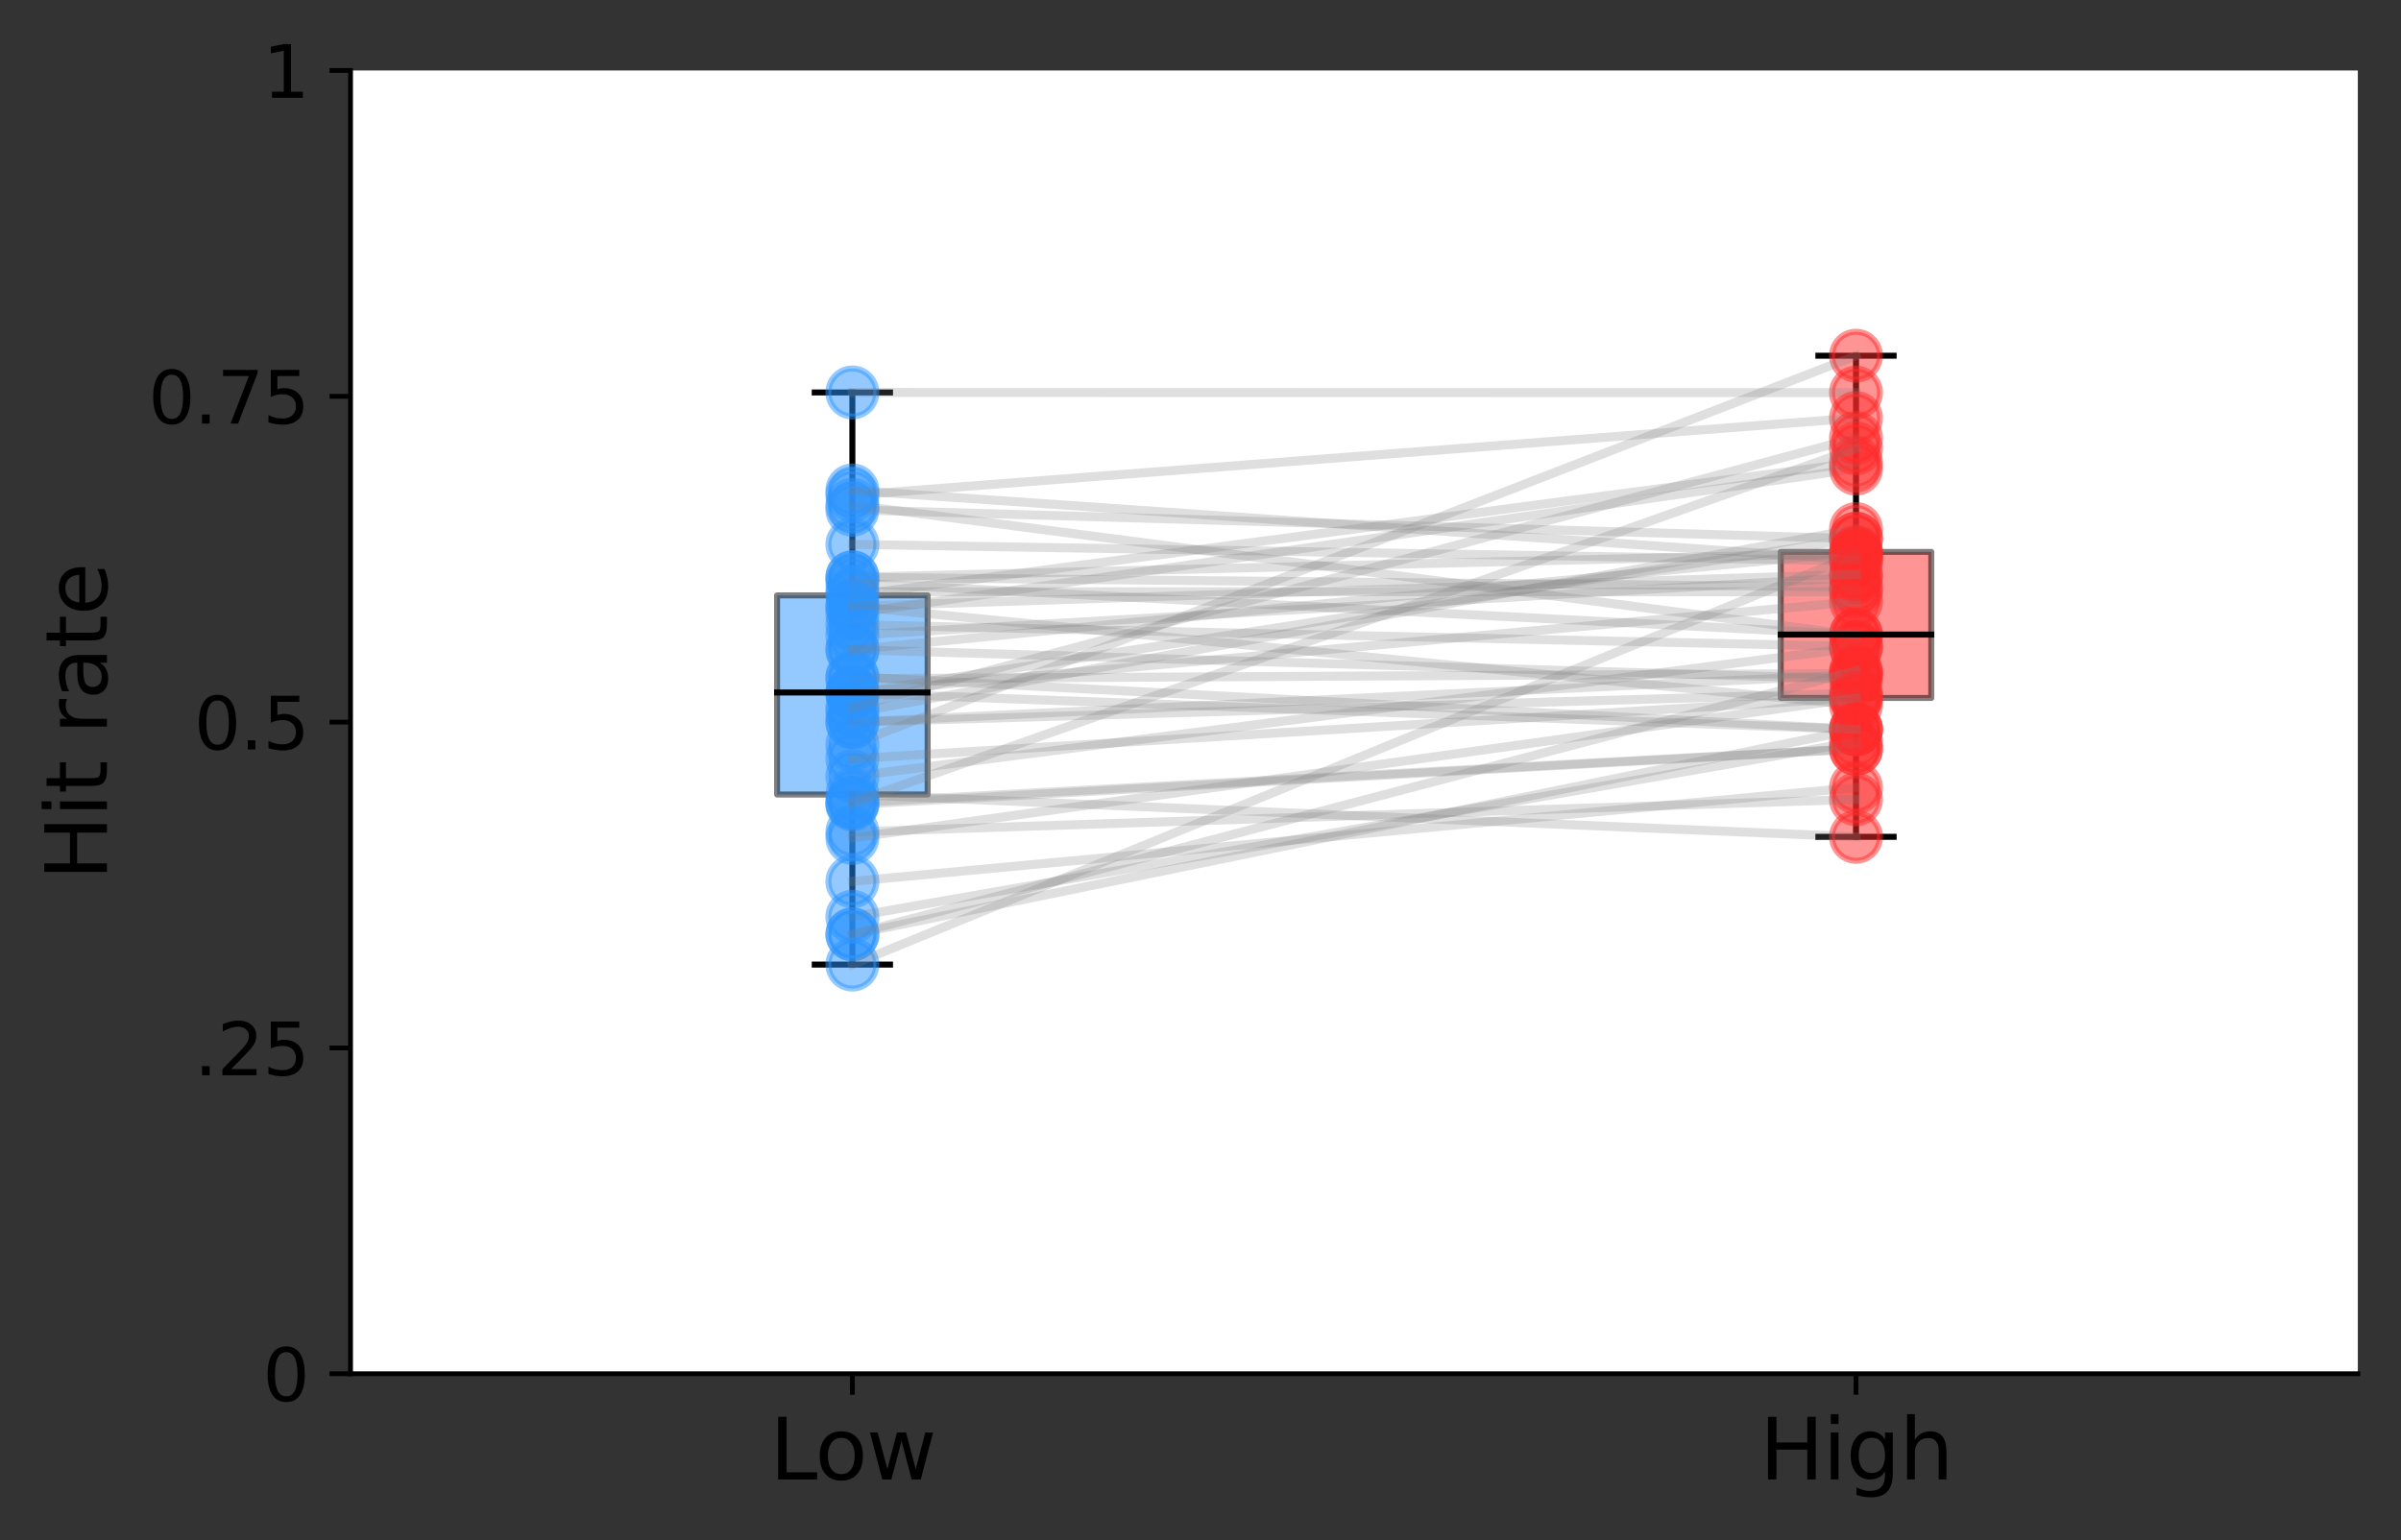 <?xml version="1.0" encoding="utf-8" standalone="no"?>
<!DOCTYPE svg PUBLIC "-//W3C//DTD SVG 1.1//EN"
  "http://www.w3.org/Graphics/SVG/1.1/DTD/svg11.dtd">
<svg xmlns:xlink="http://www.w3.org/1999/xlink" width="400.468pt" height="256.948pt" viewBox="0 0 400.468 256.948" xmlns="http://www.w3.org/2000/svg" version="1.1">
 <rect x="0" y="0" width="400.468" height="256.948" fill="#333333" stroke="none"/>
 <defs>
  <style type="text/css">*{stroke-linejoin: round; stroke-linecap: butt}</style>
 </defs>
 <g id="figure_1">
  <g id="patch_1">
   <path d="M 0 256.948 
L 400.468 256.948 
L 400.468 0 
L 0 0 
L 0 256.948 
z
" style="fill: none"/>
  </g>
  <g id="axes_1">
   <g id="patch_2">
    <path d="M 58.468 229.199 
L 393.268 229.199 
L 393.268 11.759 
L 58.468 11.759 
z
" style="fill: #ffffff"/>
   </g>
   <g id="matplotlib.axis_1">
    <g id="xtick_1">
     <g id="line2d_1">
      <defs>
       <path id="m49b311dab8" d="M 0 0 
L 0 3.5 
" style="stroke: #000000; stroke-width: 0.8"/>
      </defs>
      <g>
       <use xlink:href="#m49b311dab8" x="142.168" y="229.199" style="stroke: #000000; stroke-width: 0.8"/>
      </g>
     </g>
     <g id="text_1">
      <!-- Low -->
      <g transform="translate(128.382 246.837) scale(0.14 -0.14)">
       <defs>
        <path id="DejaVuSans-4c" d="M 628 4666 
L 1259 4666 
L 1259 531 
L 3531 531 
L 3531 0 
L 628 0 
L 628 4666 
z
" transform="scale(0.016)"/>
        <path id="DejaVuSans-6f" d="M 1959 3097 
Q 1497 3097 1228 2736 
Q 959 2375 959 1747 
Q 959 1119 1226 758 
Q 1494 397 1959 397 
Q 2419 397 2687 759 
Q 2956 1122 2956 1747 
Q 2956 2369 2687 2733 
Q 2419 3097 1959 3097 
z
M 1959 3584 
Q 2709 3584 3137 3096 
Q 3566 2609 3566 1747 
Q 3566 888 3137 398 
Q 2709 -91 1959 -91 
Q 1206 -91 779 398 
Q 353 888 353 1747 
Q 353 2609 779 3096 
Q 1206 3584 1959 3584 
z
" transform="scale(0.016)"/>
        <path id="DejaVuSans-77" d="M 269 3500 
L 844 3500 
L 1563 769 
L 2278 3500 
L 2956 3500 
L 3675 769 
L 4391 3500 
L 4966 3500 
L 4050 0 
L 3372 0 
L 2619 2869 
L 1863 0 
L 1184 0 
L 269 3500 
z
" transform="scale(0.016)"/>
       </defs>
       <use xlink:href="#DejaVuSans-4c"/>
       <use xlink:href="#DejaVuSans-6f" x="53.963"/>
       <use xlink:href="#DejaVuSans-77" x="115.145"/>
      </g>
     </g>
    </g>
    <g id="xtick_2">
     <g id="line2d_2">
      <g>
       <use xlink:href="#m49b311dab8" x="309.568" y="229.199" style="stroke: #000000; stroke-width: 0.8"/>
      </g>
     </g>
     <g id="text_2">
      <!-- High -->
      <g transform="translate(293.479 246.837) scale(0.14 -0.14)">
       <defs>
        <path id="DejaVuSans-48" d="M 628 4666 
L 1259 4666 
L 1259 2753 
L 3553 2753 
L 3553 4666 
L 4184 4666 
L 4184 0 
L 3553 0 
L 3553 2222 
L 1259 2222 
L 1259 0 
L 628 0 
L 628 4666 
z
" transform="scale(0.016)"/>
        <path id="DejaVuSans-69" d="M 603 3500 
L 1178 3500 
L 1178 0 
L 603 0 
L 603 3500 
z
M 603 4863 
L 1178 4863 
L 1178 4134 
L 603 4134 
L 603 4863 
z
" transform="scale(0.016)"/>
        <path id="DejaVuSans-67" d="M 2906 1791 
Q 2906 2416 2648 2759 
Q 2391 3103 1925 3103 
Q 1463 3103 1205 2759 
Q 947 2416 947 1791 
Q 947 1169 1205 825 
Q 1463 481 1925 481 
Q 2391 481 2648 825 
Q 2906 1169 2906 1791 
z
M 3481 434 
Q 3481 -459 3084 -895 
Q 2688 -1331 1869 -1331 
Q 1566 -1331 1297 -1286 
Q 1028 -1241 775 -1147 
L 775 -588 
Q 1028 -725 1275 -790 
Q 1522 -856 1778 -856 
Q 2344 -856 2625 -561 
Q 2906 -266 2906 331 
L 2906 616 
Q 2728 306 2450 153 
Q 2172 0 1784 0 
Q 1141 0 747 490 
Q 353 981 353 1791 
Q 353 2603 747 3093 
Q 1141 3584 1784 3584 
Q 2172 3584 2450 3431 
Q 2728 3278 2906 2969 
L 2906 3500 
L 3481 3500 
L 3481 434 
z
" transform="scale(0.016)"/>
        <path id="DejaVuSans-68" d="M 3513 2113 
L 3513 0 
L 2938 0 
L 2938 2094 
Q 2938 2591 2744 2837 
Q 2550 3084 2163 3084 
Q 1697 3084 1428 2787 
Q 1159 2491 1159 1978 
L 1159 0 
L 581 0 
L 581 4863 
L 1159 4863 
L 1159 2956 
Q 1366 3272 1645 3428 
Q 1925 3584 2291 3584 
Q 2894 3584 3203 3211 
Q 3513 2838 3513 2113 
z
" transform="scale(0.016)"/>
       </defs>
       <use xlink:href="#DejaVuSans-48"/>
       <use xlink:href="#DejaVuSans-69" x="75.195"/>
       <use xlink:href="#DejaVuSans-67" x="102.979"/>
       <use xlink:href="#DejaVuSans-68" x="166.455"/>
      </g>
     </g>
    </g>
   </g>
   <g id="matplotlib.axis_2">
    <g id="ytick_1">
     <g id="line2d_3">
      <defs>
       <path id="m8049b3a0bc" d="M 0 0 
L -3.5 0 
" style="stroke: #000000; stroke-width: 0.8"/>
      </defs>
      <g>
       <use xlink:href="#m8049b3a0bc" x="58.468" y="229.199" style="stroke: #000000; stroke-width: 0.8"/>
      </g>
     </g>
     <g id="text_3">
      <!-- 0 -->
      <g transform="translate(43.833 233.758) scale(0.12 -0.12)">
       <defs>
        <path id="DejaVuSans-30" d="M 2034 4250 
Q 1547 4250 1301 3770 
Q 1056 3291 1056 2328 
Q 1056 1369 1301 889 
Q 1547 409 2034 409 
Q 2525 409 2770 889 
Q 3016 1369 3016 2328 
Q 3016 3291 2770 3770 
Q 2525 4250 2034 4250 
z
M 2034 4750 
Q 2819 4750 3233 4129 
Q 3647 3509 3647 2328 
Q 3647 1150 3233 529 
Q 2819 -91 2034 -91 
Q 1250 -91 836 529 
Q 422 1150 422 2328 
Q 422 3509 836 4129 
Q 1250 4750 2034 4750 
z
" transform="scale(0.016)"/>
       </defs>
       <use xlink:href="#DejaVuSans-30"/>
      </g>
     </g>
    </g>
    <g id="ytick_2">
     <g id="line2d_4">
      <g>
       <use xlink:href="#m8049b3a0bc" x="58.468" y="174.839" style="stroke: #000000; stroke-width: 0.8"/>
      </g>
     </g>
     <g id="text_4">
      <!-- .25 -->
      <g transform="translate(32.384 179.398) scale(0.12 -0.12)">
       <defs>
        <path id="DejaVuSans-2e" d="M 684 794 
L 1344 794 
L 1344 0 
L 684 0 
L 684 794 
z
" transform="scale(0.016)"/>
        <path id="DejaVuSans-32" d="M 1228 531 
L 3431 531 
L 3431 0 
L 469 0 
L 469 531 
Q 828 903 1448 1529 
Q 2069 2156 2228 2338 
Q 2531 2678 2651 2914 
Q 2772 3150 2772 3378 
Q 2772 3750 2511 3984 
Q 2250 4219 1831 4219 
Q 1534 4219 1204 4116 
Q 875 4013 500 3803 
L 500 4441 
Q 881 4594 1212 4672 
Q 1544 4750 1819 4750 
Q 2544 4750 2975 4387 
Q 3406 4025 3406 3419 
Q 3406 3131 3298 2873 
Q 3191 2616 2906 2266 
Q 2828 2175 2409 1742 
Q 1991 1309 1228 531 
z
" transform="scale(0.016)"/>
        <path id="DejaVuSans-35" d="M 691 4666 
L 3169 4666 
L 3169 4134 
L 1269 4134 
L 1269 2991 
Q 1406 3038 1543 3061 
Q 1681 3084 1819 3084 
Q 2600 3084 3056 2656 
Q 3513 2228 3513 1497 
Q 3513 744 3044 326 
Q 2575 -91 1722 -91 
Q 1428 -91 1123 -41 
Q 819 9 494 109 
L 494 744 
Q 775 591 1075 516 
Q 1375 441 1709 441 
Q 2250 441 2565 725 
Q 2881 1009 2881 1497 
Q 2881 1984 2565 2268 
Q 2250 2553 1709 2553 
Q 1456 2553 1204 2497 
Q 953 2441 691 2322 
L 691 4666 
z
" transform="scale(0.016)"/>
       </defs>
       <use xlink:href="#DejaVuSans-2e"/>
       <use xlink:href="#DejaVuSans-32" x="31.787"/>
       <use xlink:href="#DejaVuSans-35" x="95.41"/>
      </g>
     </g>
    </g>
    <g id="ytick_3">
     <g id="line2d_5">
      <g>
       <use xlink:href="#m8049b3a0bc" x="58.468" y="120.479" style="stroke: #000000; stroke-width: 0.8"/>
      </g>
     </g>
     <g id="text_5">
      <!-- 0.5 -->
      <g transform="translate(32.384 125.038) scale(0.12 -0.12)">
       <use xlink:href="#DejaVuSans-30"/>
       <use xlink:href="#DejaVuSans-2e" x="63.623"/>
       <use xlink:href="#DejaVuSans-35" x="95.41"/>
      </g>
     </g>
    </g>
    <g id="ytick_4">
     <g id="line2d_6">
      <g>
       <use xlink:href="#m8049b3a0bc" x="58.468" y="66.119" style="stroke: #000000; stroke-width: 0.8"/>
      </g>
     </g>
     <g id="text_6">
      <!-- 0.75 -->
      <g transform="translate(24.749 70.678) scale(0.12 -0.12)">
       <defs>
        <path id="DejaVuSans-37" d="M 525 4666 
L 3525 4666 
L 3525 4397 
L 1831 0 
L 1172 0 
L 2766 4134 
L 525 4134 
L 525 4666 
z
" transform="scale(0.016)"/>
       </defs>
       <use xlink:href="#DejaVuSans-30"/>
       <use xlink:href="#DejaVuSans-2e" x="63.623"/>
       <use xlink:href="#DejaVuSans-37" x="95.41"/>
       <use xlink:href="#DejaVuSans-35" x="159.033"/>
      </g>
     </g>
    </g>
    <g id="ytick_5">
     <g id="line2d_7">
      <g>
       <use xlink:href="#m8049b3a0bc" x="58.468" y="11.759" style="stroke: #000000; stroke-width: 0.8"/>
      </g>
     </g>
     <g id="text_7">
      <!-- 1 -->
      <g transform="translate(43.833 16.318) scale(0.12 -0.12)">
       <defs>
        <path id="DejaVuSans-31" d="M 794 531 
L 1825 531 
L 1825 4091 
L 703 3866 
L 703 4441 
L 1819 4666 
L 2450 4666 
L 2450 531 
L 3481 531 
L 3481 0 
L 794 0 
L 794 531 
z
" transform="scale(0.016)"/>
       </defs>
       <use xlink:href="#DejaVuSans-31"/>
      </g>
     </g>
    </g>
    <g id="text_8">
     <!-- Hit rate -->
     <g transform="translate(17.838 146.876) rotate(-90) scale(0.14 -0.14)">
      <defs>
       <path id="DejaVuSans-74" d="M 1172 4494 
L 1172 3500 
L 2356 3500 
L 2356 3053 
L 1172 3053 
L 1172 1153 
Q 1172 725 1289 603 
Q 1406 481 1766 481 
L 2356 481 
L 2356 0 
L 1766 0 
Q 1100 0 847 248 
Q 594 497 594 1153 
L 594 3053 
L 172 3053 
L 172 3500 
L 594 3500 
L 594 4494 
L 1172 4494 
z
" transform="scale(0.016)"/>
       <path id="DejaVuSans-20" transform="scale(0.016)"/>
       <path id="DejaVuSans-72" d="M 2631 2963 
Q 2534 3019 2420 3045 
Q 2306 3072 2169 3072 
Q 1681 3072 1420 2755 
Q 1159 2438 1159 1844 
L 1159 0 
L 581 0 
L 581 3500 
L 1159 3500 
L 1159 2956 
Q 1341 3275 1631 3429 
Q 1922 3584 2338 3584 
Q 2397 3584 2469 3576 
Q 2541 3569 2628 3553 
L 2631 2963 
z
" transform="scale(0.016)"/>
       <path id="DejaVuSans-61" d="M 2194 1759 
Q 1497 1759 1228 1600 
Q 959 1441 959 1056 
Q 959 750 1161 570 
Q 1363 391 1709 391 
Q 2188 391 2477 730 
Q 2766 1069 2766 1631 
L 2766 1759 
L 2194 1759 
z
M 3341 1997 
L 3341 0 
L 2766 0 
L 2766 531 
Q 2569 213 2275 61 
Q 1981 -91 1556 -91 
Q 1019 -91 701 211 
Q 384 513 384 1019 
Q 384 1609 779 1909 
Q 1175 2209 1959 2209 
L 2766 2209 
L 2766 2266 
Q 2766 2663 2505 2880 
Q 2244 3097 1772 3097 
Q 1472 3097 1187 3025 
Q 903 2953 641 2809 
L 641 3341 
Q 956 3463 1253 3523 
Q 1550 3584 1831 3584 
Q 2591 3584 2966 3190 
Q 3341 2797 3341 1997 
z
" transform="scale(0.016)"/>
       <path id="DejaVuSans-65" d="M 3597 1894 
L 3597 1613 
L 953 1613 
Q 991 1019 1311 708 
Q 1631 397 2203 397 
Q 2534 397 2845 478 
Q 3156 559 3463 722 
L 3463 178 
Q 3153 47 2828 -22 
Q 2503 -91 2169 -91 
Q 1331 -91 842 396 
Q 353 884 353 1716 
Q 353 2575 817 3079 
Q 1281 3584 2069 3584 
Q 2775 3584 3186 3129 
Q 3597 2675 3597 1894 
z
M 3022 2063 
Q 3016 2534 2758 2815 
Q 2500 3097 2075 3097 
Q 1594 3097 1305 2825 
Q 1016 2553 972 2059 
L 3022 2063 
z
" transform="scale(0.016)"/>
      </defs>
      <use xlink:href="#DejaVuSans-48"/>
      <use xlink:href="#DejaVuSans-69" x="75.195"/>
      <use xlink:href="#DejaVuSans-74" x="102.979"/>
      <use xlink:href="#DejaVuSans-20" x="142.188"/>
      <use xlink:href="#DejaVuSans-72" x="173.975"/>
      <use xlink:href="#DejaVuSans-61" x="215.088"/>
      <use xlink:href="#DejaVuSans-74" x="276.367"/>
      <use xlink:href="#DejaVuSans-65" x="315.576"/>
     </g>
    </g>
   </g>
   <g id="patch_3">
    <path d="M 129.613 132.559 
L 154.723 132.559 
L 154.723 99.339 
L 129.613 99.339 
L 129.613 132.559 
z
" clip-path="url(#p070c54bc14)" style="fill: #2a95ff; opacity: 0.5; stroke: #000000; stroke-linejoin: miter"/>
   </g>
   <g id="line2d_8">
    <path d="M 142.168 132.559 
L 142.168 160.933 
" clip-path="url(#p070c54bc14)" style="fill: none; stroke: #000000; stroke-linecap: square"/>
   </g>
   <g id="line2d_9">
    <path d="M 142.168 99.339 
L 142.168 65.48 
" clip-path="url(#p070c54bc14)" style="fill: none; stroke: #000000; stroke-linecap: square"/>
   </g>
   <g id="line2d_10">
    <path d="M 135.891 160.933 
L 148.446 160.933 
" clip-path="url(#p070c54bc14)" style="fill: none; stroke: #000000; stroke-linecap: square"/>
   </g>
   <g id="line2d_11">
    <path d="M 135.891 65.48 
L 148.446 65.48 
" clip-path="url(#p070c54bc14)" style="fill: none; stroke: #000000; stroke-linecap: square"/>
   </g>
   <g id="line2d_12"/>
   <g id="patch_4">
    <path d="M 297.013 116.452 
L 322.123 116.452 
L 322.123 92.082 
L 297.013 92.082 
L 297.013 116.452 
z
" clip-path="url(#p070c54bc14)" style="fill: #ff2a2a; opacity: 0.5; stroke: #000000; stroke-linejoin: miter"/>
   </g>
   <g id="line2d_13">
    <path d="M 309.568 116.452 
L 309.568 139.617 
" clip-path="url(#p070c54bc14)" style="fill: none; stroke: #000000; stroke-linecap: square"/>
   </g>
   <g id="line2d_14">
    <path d="M 309.568 92.082 
L 309.568 59.35 
" clip-path="url(#p070c54bc14)" style="fill: none; stroke: #000000; stroke-linecap: square"/>
   </g>
   <g id="line2d_15">
    <path d="M 303.291 139.617 
L 315.846 139.617 
" clip-path="url(#p070c54bc14)" style="fill: none; stroke: #000000; stroke-linecap: square"/>
   </g>
   <g id="line2d_16">
    <path d="M 303.291 59.35 
L 315.846 59.35 
" clip-path="url(#p070c54bc14)" style="fill: none; stroke: #000000; stroke-linecap: square"/>
   </g>
   <g id="line2d_17"/>
   <g id="line2d_18">
    <path d="M 142.168 147.055 
" clip-path="url(#p070c54bc14)" style="fill: none; stroke: #2a95ff; stroke-opacity: 0.5; stroke-width: 1.5; stroke-linecap: square"/>
    <defs>
     <path id="mc0ccbf00c9" d="M 0 4 
C 1.061 4 2.078 3.579 2.828 2.828 
C 3.579 2.078 4 1.061 4 0 
C 4 -1.061 3.579 -2.078 2.828 -2.828 
C 2.078 -3.579 1.061 -4 0 -4 
C -1.061 -4 -2.078 -3.579 -2.828 -2.828 
C -3.579 -2.078 -4 -1.061 -4 0 
C -4 1.061 -3.579 2.078 -2.828 2.828 
C -2.078 3.579 -1.061 4 0 4 
z
" style="stroke: #2a95ff; stroke-opacity: 0.5"/>
    </defs>
    <g clip-path="url(#p070c54bc14)">
     <use xlink:href="#mc0ccbf00c9" x="142.168" y="147.055" style="fill: #2a95ff; fill-opacity: 0.5; stroke: #2a95ff; stroke-opacity: 0.5"/>
    </g>
   </g>
   <g id="line2d_19">
    <path d="M 309.568 131.391 
" clip-path="url(#p070c54bc14)" style="fill: none; stroke: #ff2a2a; stroke-opacity: 0.5; stroke-width: 1.5; stroke-linecap: square"/>
    <defs>
     <path id="mb5a62569c8" d="M 0 4 
C 1.061 4 2.078 3.579 2.828 2.828 
C 3.579 2.078 4 1.061 4 0 
C 4 -1.061 3.579 -2.078 2.828 -2.828 
C 2.078 -3.579 1.061 -4 0 -4 
C -1.061 -4 -2.078 -3.579 -2.828 -2.828 
C -3.579 -2.078 -4 -1.061 -4 0 
C -4 1.061 -3.579 2.078 -2.828 2.828 
C -2.078 3.579 -1.061 4 0 4 
z
" style="stroke: #ff2a2a; stroke-opacity: 0.5"/>
    </defs>
    <g clip-path="url(#p070c54bc14)">
     <use xlink:href="#mb5a62569c8" x="309.568" y="131.391" style="fill: #ff2a2a; fill-opacity: 0.5; stroke: #ff2a2a; stroke-opacity: 0.5"/>
    </g>
   </g>
   <g id="line2d_20">
    <path d="M 142.168 147.055 
L 309.568 131.391 
" clip-path="url(#p070c54bc14)" style="fill: none; stroke: #808080; stroke-opacity: 0.25; stroke-width: 1.5; stroke-linecap: square"/>
   </g>
   <g id="line2d_21">
    <path d="M 142.168 124.228 
" clip-path="url(#p070c54bc14)" style="fill: none; stroke: #2a95ff; stroke-opacity: 0.5; stroke-width: 1.5; stroke-linecap: square"/>
    <g clip-path="url(#p070c54bc14)">
     <use xlink:href="#mc0ccbf00c9" x="142.168" y="124.228" style="fill: #2a95ff; fill-opacity: 0.5; stroke: #2a95ff; stroke-opacity: 0.5"/>
    </g>
   </g>
   <g id="line2d_22">
    <path d="M 309.568 59.35 
" clip-path="url(#p070c54bc14)" style="fill: none; stroke: #ff2a2a; stroke-opacity: 0.5; stroke-width: 1.5; stroke-linecap: square"/>
    <g clip-path="url(#p070c54bc14)">
     <use xlink:href="#mb5a62569c8" x="309.568" y="59.35" style="fill: #ff2a2a; fill-opacity: 0.5; stroke: #ff2a2a; stroke-opacity: 0.5"/>
    </g>
   </g>
   <g id="line2d_23">
    <path d="M 142.168 124.228 
L 309.568 59.35 
" clip-path="url(#p070c54bc14)" style="fill: none; stroke: #808080; stroke-opacity: 0.25; stroke-width: 1.5; stroke-linecap: square"/>
   </g>
   <g id="line2d_24">
    <path d="M 142.168 155.905 
" clip-path="url(#p070c54bc14)" style="fill: none; stroke: #2a95ff; stroke-opacity: 0.5; stroke-width: 1.5; stroke-linecap: square"/>
    <g clip-path="url(#p070c54bc14)">
     <use xlink:href="#mc0ccbf00c9" x="142.168" y="155.905" style="fill: #2a95ff; fill-opacity: 0.5; stroke: #2a95ff; stroke-opacity: 0.5"/>
    </g>
   </g>
   <g id="line2d_25">
    <path d="M 309.568 121.692 
" clip-path="url(#p070c54bc14)" style="fill: none; stroke: #ff2a2a; stroke-opacity: 0.5; stroke-width: 1.5; stroke-linecap: square"/>
    <g clip-path="url(#p070c54bc14)">
     <use xlink:href="#mb5a62569c8" x="309.568" y="121.692" style="fill: #ff2a2a; fill-opacity: 0.5; stroke: #ff2a2a; stroke-opacity: 0.5"/>
    </g>
   </g>
   <g id="line2d_26">
    <path d="M 142.168 155.905 
L 309.568 121.692 
" clip-path="url(#p070c54bc14)" style="fill: none; stroke: #808080; stroke-opacity: 0.25; stroke-width: 1.5; stroke-linecap: square"/>
   </g>
   <g id="line2d_27">
    <path d="M 142.168 129.539 
" clip-path="url(#p070c54bc14)" style="fill: none; stroke: #2a95ff; stroke-opacity: 0.5; stroke-width: 1.5; stroke-linecap: square"/>
    <g clip-path="url(#p070c54bc14)">
     <use xlink:href="#mc0ccbf00c9" x="142.168" y="129.539" style="fill: #2a95ff; fill-opacity: 0.5; stroke: #2a95ff; stroke-opacity: 0.5"/>
    </g>
   </g>
   <g id="line2d_28">
    <path d="M 309.568 108.054 
" clip-path="url(#p070c54bc14)" style="fill: none; stroke: #ff2a2a; stroke-opacity: 0.5; stroke-width: 1.5; stroke-linecap: square"/>
    <g clip-path="url(#p070c54bc14)">
     <use xlink:href="#mb5a62569c8" x="309.568" y="108.054" style="fill: #ff2a2a; fill-opacity: 0.5; stroke: #ff2a2a; stroke-opacity: 0.5"/>
    </g>
   </g>
   <g id="line2d_29">
    <path d="M 142.168 129.539 
L 309.568 108.054 
" clip-path="url(#p070c54bc14)" style="fill: none; stroke: #808080; stroke-opacity: 0.25; stroke-width: 1.5; stroke-linecap: square"/>
   </g>
   <g id="line2d_30">
    <path d="M 142.168 101.151 
" clip-path="url(#p070c54bc14)" style="fill: none; stroke: #2a95ff; stroke-opacity: 0.5; stroke-width: 1.5; stroke-linecap: square"/>
    <g clip-path="url(#p070c54bc14)">
     <use xlink:href="#mc0ccbf00c9" x="142.168" y="101.151" style="fill: #2a95ff; fill-opacity: 0.5; stroke: #2a95ff; stroke-opacity: 0.5"/>
    </g>
   </g>
   <g id="line2d_31">
    <path d="M 309.568 117.629 
" clip-path="url(#p070c54bc14)" style="fill: none; stroke: #ff2a2a; stroke-opacity: 0.5; stroke-width: 1.5; stroke-linecap: square"/>
    <g clip-path="url(#p070c54bc14)">
     <use xlink:href="#mb5a62569c8" x="309.568" y="117.629" style="fill: #ff2a2a; fill-opacity: 0.5; stroke: #ff2a2a; stroke-opacity: 0.5"/>
    </g>
   </g>
   <g id="line2d_32">
    <path d="M 142.168 101.151 
L 309.568 117.629 
" clip-path="url(#p070c54bc14)" style="fill: none; stroke: #808080; stroke-opacity: 0.25; stroke-width: 1.5; stroke-linecap: square"/>
   </g>
   <g id="line2d_33">
    <path d="M 142.168 90.828 
" clip-path="url(#p070c54bc14)" style="fill: none; stroke: #2a95ff; stroke-opacity: 0.5; stroke-width: 1.5; stroke-linecap: square"/>
    <g clip-path="url(#p070c54bc14)">
     <use xlink:href="#mc0ccbf00c9" x="142.168" y="90.828" style="fill: #2a95ff; fill-opacity: 0.5; stroke: #2a95ff; stroke-opacity: 0.5"/>
    </g>
   </g>
   <g id="line2d_34">
    <path d="M 309.568 93.558 
" clip-path="url(#p070c54bc14)" style="fill: none; stroke: #ff2a2a; stroke-opacity: 0.5; stroke-width: 1.5; stroke-linecap: square"/>
    <g clip-path="url(#p070c54bc14)">
     <use xlink:href="#mb5a62569c8" x="309.568" y="93.558" style="fill: #ff2a2a; fill-opacity: 0.5; stroke: #ff2a2a; stroke-opacity: 0.5"/>
    </g>
   </g>
   <g id="line2d_35">
    <path d="M 142.168 90.828 
L 309.568 93.558 
" clip-path="url(#p070c54bc14)" style="fill: none; stroke: #808080; stroke-opacity: 0.25; stroke-width: 1.5; stroke-linecap: square"/>
   </g>
   <g id="line2d_36">
    <path d="M 142.168 133.916 
" clip-path="url(#p070c54bc14)" style="fill: none; stroke: #2a95ff; stroke-opacity: 0.5; stroke-width: 1.5; stroke-linecap: square"/>
    <g clip-path="url(#p070c54bc14)">
     <use xlink:href="#mc0ccbf00c9" x="142.168" y="133.916" style="fill: #2a95ff; fill-opacity: 0.5; stroke: #2a95ff; stroke-opacity: 0.5"/>
    </g>
   </g>
   <g id="line2d_37">
    <path d="M 309.568 124.925 
" clip-path="url(#p070c54bc14)" style="fill: none; stroke: #ff2a2a; stroke-opacity: 0.5; stroke-width: 1.5; stroke-linecap: square"/>
    <g clip-path="url(#p070c54bc14)">
     <use xlink:href="#mb5a62569c8" x="309.568" y="124.925" style="fill: #ff2a2a; fill-opacity: 0.5; stroke: #ff2a2a; stroke-opacity: 0.5"/>
    </g>
   </g>
   <g id="line2d_38">
    <path d="M 142.168 133.916 
L 309.568 124.925 
" clip-path="url(#p070c54bc14)" style="fill: none; stroke: #808080; stroke-opacity: 0.25; stroke-width: 1.5; stroke-linecap: square"/>
   </g>
   <g id="line2d_39">
    <path d="M 142.168 65.48 
" clip-path="url(#p070c54bc14)" style="fill: none; stroke: #2a95ff; stroke-opacity: 0.5; stroke-width: 1.5; stroke-linecap: square"/>
    <g clip-path="url(#p070c54bc14)">
     <use xlink:href="#mc0ccbf00c9" x="142.168" y="65.48" style="fill: #2a95ff; fill-opacity: 0.5; stroke: #2a95ff; stroke-opacity: 0.5"/>
    </g>
   </g>
   <g id="line2d_40">
    <path d="M 309.568 65.508 
" clip-path="url(#p070c54bc14)" style="fill: none; stroke: #ff2a2a; stroke-opacity: 0.5; stroke-width: 1.5; stroke-linecap: square"/>
    <g clip-path="url(#p070c54bc14)">
     <use xlink:href="#mb5a62569c8" x="309.568" y="65.508" style="fill: #ff2a2a; fill-opacity: 0.5; stroke: #ff2a2a; stroke-opacity: 0.5"/>
    </g>
   </g>
   <g id="line2d_41">
    <path d="M 142.168 65.48 
L 309.568 65.508 
" clip-path="url(#p070c54bc14)" style="fill: none; stroke: #808080; stroke-opacity: 0.25; stroke-width: 1.5; stroke-linecap: square"/>
   </g>
   <g id="line2d_42">
    <path d="M 142.168 105.983 
" clip-path="url(#p070c54bc14)" style="fill: none; stroke: #2a95ff; stroke-opacity: 0.5; stroke-width: 1.5; stroke-linecap: square"/>
    <g clip-path="url(#p070c54bc14)">
     <use xlink:href="#mc0ccbf00c9" x="142.168" y="105.983" style="fill: #2a95ff; fill-opacity: 0.5; stroke: #2a95ff; stroke-opacity: 0.5"/>
    </g>
   </g>
   <g id="line2d_43">
    <path d="M 309.568 96.319 
" clip-path="url(#p070c54bc14)" style="fill: none; stroke: #ff2a2a; stroke-opacity: 0.5; stroke-width: 1.5; stroke-linecap: square"/>
    <g clip-path="url(#p070c54bc14)">
     <use xlink:href="#mb5a62569c8" x="309.568" y="96.319" style="fill: #ff2a2a; fill-opacity: 0.5; stroke: #ff2a2a; stroke-opacity: 0.5"/>
    </g>
   </g>
   <g id="line2d_44">
    <path d="M 142.168 105.983 
L 309.568 96.319 
" clip-path="url(#p070c54bc14)" style="fill: none; stroke: #808080; stroke-opacity: 0.25; stroke-width: 1.5; stroke-linecap: square"/>
   </g>
   <g id="line2d_45">
    <path d="M 142.168 112.894 
" clip-path="url(#p070c54bc14)" style="fill: none; stroke: #2a95ff; stroke-opacity: 0.5; stroke-width: 1.5; stroke-linecap: square"/>
    <g clip-path="url(#p070c54bc14)">
     <use xlink:href="#mc0ccbf00c9" x="142.168" y="112.894" style="fill: #2a95ff; fill-opacity: 0.5; stroke: #2a95ff; stroke-opacity: 0.5"/>
    </g>
   </g>
   <g id="line2d_46">
    <path d="M 309.568 121.692 
" clip-path="url(#p070c54bc14)" style="fill: none; stroke: #ff2a2a; stroke-opacity: 0.5; stroke-width: 1.5; stroke-linecap: square"/>
    <g clip-path="url(#p070c54bc14)">
     <use xlink:href="#mb5a62569c8" x="309.568" y="121.692" style="fill: #ff2a2a; fill-opacity: 0.5; stroke: #ff2a2a; stroke-opacity: 0.5"/>
    </g>
   </g>
   <g id="line2d_47">
    <path d="M 142.168 112.894 
L 309.568 121.692 
" clip-path="url(#p070c54bc14)" style="fill: none; stroke: #808080; stroke-opacity: 0.25; stroke-width: 1.5; stroke-linecap: square"/>
   </g>
   <g id="line2d_48">
    <path d="M 142.168 115.647 
" clip-path="url(#p070c54bc14)" style="fill: none; stroke: #2a95ff; stroke-opacity: 0.5; stroke-width: 1.5; stroke-linecap: square"/>
    <g clip-path="url(#p070c54bc14)">
     <use xlink:href="#mc0ccbf00c9" x="142.168" y="115.647" style="fill: #2a95ff; fill-opacity: 0.5; stroke: #2a95ff; stroke-opacity: 0.5"/>
    </g>
   </g>
   <g id="line2d_49">
    <path d="M 309.568 89.876 
" clip-path="url(#p070c54bc14)" style="fill: none; stroke: #ff2a2a; stroke-opacity: 0.5; stroke-width: 1.5; stroke-linecap: square"/>
    <g clip-path="url(#p070c54bc14)">
     <use xlink:href="#mb5a62569c8" x="309.568" y="89.876" style="fill: #ff2a2a; fill-opacity: 0.5; stroke: #ff2a2a; stroke-opacity: 0.5"/>
    </g>
   </g>
   <g id="line2d_50">
    <path d="M 142.168 115.647 
L 309.568 89.876 
" clip-path="url(#p070c54bc14)" style="fill: none; stroke: #808080; stroke-opacity: 0.25; stroke-width: 1.5; stroke-linecap: square"/>
   </g>
   <g id="line2d_51">
    <path d="M 142.168 82.61 
" clip-path="url(#p070c54bc14)" style="fill: none; stroke: #2a95ff; stroke-opacity: 0.5; stroke-width: 1.5; stroke-linecap: square"/>
    <g clip-path="url(#p070c54bc14)">
     <use xlink:href="#mc0ccbf00c9" x="142.168" y="82.61" style="fill: #2a95ff; fill-opacity: 0.5; stroke: #2a95ff; stroke-opacity: 0.5"/>
    </g>
   </g>
   <g id="line2d_52">
    <path d="M 309.568 69.743 
" clip-path="url(#p070c54bc14)" style="fill: none; stroke: #ff2a2a; stroke-opacity: 0.5; stroke-width: 1.5; stroke-linecap: square"/>
    <g clip-path="url(#p070c54bc14)">
     <use xlink:href="#mb5a62569c8" x="309.568" y="69.743" style="fill: #ff2a2a; fill-opacity: 0.5; stroke: #ff2a2a; stroke-opacity: 0.5"/>
    </g>
   </g>
   <g id="line2d_53">
    <path d="M 142.168 82.61 
L 309.568 69.743 
" clip-path="url(#p070c54bc14)" style="fill: none; stroke: #808080; stroke-opacity: 0.25; stroke-width: 1.5; stroke-linecap: square"/>
   </g>
   <g id="line2d_54">
    <path d="M 142.168 126.587 
" clip-path="url(#p070c54bc14)" style="fill: none; stroke: #2a95ff; stroke-opacity: 0.5; stroke-width: 1.5; stroke-linecap: square"/>
    <g clip-path="url(#p070c54bc14)">
     <use xlink:href="#mc0ccbf00c9" x="142.168" y="126.587" style="fill: #2a95ff; fill-opacity: 0.5; stroke: #2a95ff; stroke-opacity: 0.5"/>
    </g>
   </g>
   <g id="line2d_55">
    <path d="M 309.568 116.422 
" clip-path="url(#p070c54bc14)" style="fill: none; stroke: #ff2a2a; stroke-opacity: 0.5; stroke-width: 1.5; stroke-linecap: square"/>
    <g clip-path="url(#p070c54bc14)">
     <use xlink:href="#mb5a62569c8" x="309.568" y="116.422" style="fill: #ff2a2a; fill-opacity: 0.5; stroke: #ff2a2a; stroke-opacity: 0.5"/>
    </g>
   </g>
   <g id="line2d_56">
    <path d="M 142.168 126.587 
L 309.568 116.422 
" clip-path="url(#p070c54bc14)" style="fill: none; stroke: #808080; stroke-opacity: 0.25; stroke-width: 1.5; stroke-linecap: square"/>
   </g>
   <g id="line2d_57">
    <path d="M 142.168 134.225 
" clip-path="url(#p070c54bc14)" style="fill: none; stroke: #2a95ff; stroke-opacity: 0.5; stroke-width: 1.5; stroke-linecap: square"/>
    <g clip-path="url(#p070c54bc14)">
     <use xlink:href="#mc0ccbf00c9" x="142.168" y="134.225" style="fill: #2a95ff; fill-opacity: 0.5; stroke: #2a95ff; stroke-opacity: 0.5"/>
    </g>
   </g>
   <g id="line2d_58">
    <path d="M 309.568 124.958 
" clip-path="url(#p070c54bc14)" style="fill: none; stroke: #ff2a2a; stroke-opacity: 0.5; stroke-width: 1.5; stroke-linecap: square"/>
    <g clip-path="url(#p070c54bc14)">
     <use xlink:href="#mb5a62569c8" x="309.568" y="124.958" style="fill: #ff2a2a; fill-opacity: 0.5; stroke: #ff2a2a; stroke-opacity: 0.5"/>
    </g>
   </g>
   <g id="line2d_59">
    <path d="M 142.168 134.225 
L 309.568 124.958 
" clip-path="url(#p070c54bc14)" style="fill: none; stroke: #808080; stroke-opacity: 0.25; stroke-width: 1.5; stroke-linecap: square"/>
   </g>
   <g id="line2d_60">
    <path d="M 142.168 113.231 
" clip-path="url(#p070c54bc14)" style="fill: none; stroke: #2a95ff; stroke-opacity: 0.5; stroke-width: 1.5; stroke-linecap: square"/>
    <g clip-path="url(#p070c54bc14)">
     <use xlink:href="#mc0ccbf00c9" x="142.168" y="113.231" style="fill: #2a95ff; fill-opacity: 0.5; stroke: #2a95ff; stroke-opacity: 0.5"/>
    </g>
   </g>
   <g id="line2d_61">
    <path d="M 309.568 112.366 
" clip-path="url(#p070c54bc14)" style="fill: none; stroke: #ff2a2a; stroke-opacity: 0.5; stroke-width: 1.5; stroke-linecap: square"/>
    <g clip-path="url(#p070c54bc14)">
     <use xlink:href="#mb5a62569c8" x="309.568" y="112.366" style="fill: #ff2a2a; fill-opacity: 0.5; stroke: #ff2a2a; stroke-opacity: 0.5"/>
    </g>
   </g>
   <g id="line2d_62">
    <path d="M 142.168 113.231 
L 309.568 112.366 
" clip-path="url(#p070c54bc14)" style="fill: none; stroke: #808080; stroke-opacity: 0.25; stroke-width: 1.5; stroke-linecap: square"/>
   </g>
   <g id="line2d_63">
    <path d="M 142.168 132.559 
" clip-path="url(#p070c54bc14)" style="fill: none; stroke: #2a95ff; stroke-opacity: 0.5; stroke-width: 1.5; stroke-linecap: square"/>
    <g clip-path="url(#p070c54bc14)">
     <use xlink:href="#mc0ccbf00c9" x="142.168" y="132.559" style="fill: #2a95ff; fill-opacity: 0.5; stroke: #2a95ff; stroke-opacity: 0.5"/>
    </g>
   </g>
   <g id="line2d_64">
    <path d="M 309.568 139.617 
" clip-path="url(#p070c54bc14)" style="fill: none; stroke: #ff2a2a; stroke-opacity: 0.5; stroke-width: 1.5; stroke-linecap: square"/>
    <g clip-path="url(#p070c54bc14)">
     <use xlink:href="#mb5a62569c8" x="309.568" y="139.617" style="fill: #ff2a2a; fill-opacity: 0.5; stroke: #ff2a2a; stroke-opacity: 0.5"/>
    </g>
   </g>
   <g id="line2d_65">
    <path d="M 142.168 132.559 
L 309.568 139.617 
" clip-path="url(#p070c54bc14)" style="fill: none; stroke: #808080; stroke-opacity: 0.25; stroke-width: 1.5; stroke-linecap: square"/>
   </g>
   <g id="line2d_66">
    <path d="M 142.168 104.234 
" clip-path="url(#p070c54bc14)" style="fill: none; stroke: #2a95ff; stroke-opacity: 0.5; stroke-width: 1.5; stroke-linecap: square"/>
    <g clip-path="url(#p070c54bc14)">
     <use xlink:href="#mc0ccbf00c9" x="142.168" y="104.234" style="fill: #2a95ff; fill-opacity: 0.5; stroke: #2a95ff; stroke-opacity: 0.5"/>
    </g>
   </g>
   <g id="line2d_67">
    <path d="M 309.568 107.856 
" clip-path="url(#p070c54bc14)" style="fill: none; stroke: #ff2a2a; stroke-opacity: 0.5; stroke-width: 1.5; stroke-linecap: square"/>
    <g clip-path="url(#p070c54bc14)">
     <use xlink:href="#mb5a62569c8" x="309.568" y="107.856" style="fill: #ff2a2a; fill-opacity: 0.5; stroke: #ff2a2a; stroke-opacity: 0.5"/>
    </g>
   </g>
   <g id="line2d_68">
    <path d="M 142.168 104.234 
L 309.568 107.856 
" clip-path="url(#p070c54bc14)" style="fill: none; stroke: #808080; stroke-opacity: 0.25; stroke-width: 1.5; stroke-linecap: square"/>
   </g>
   <g id="line2d_69">
    <path d="M 142.168 120.479 
" clip-path="url(#p070c54bc14)" style="fill: none; stroke: #2a95ff; stroke-opacity: 0.5; stroke-width: 1.5; stroke-linecap: square"/>
    <g clip-path="url(#p070c54bc14)">
     <use xlink:href="#mc0ccbf00c9" x="142.168" y="120.479" style="fill: #2a95ff; fill-opacity: 0.5; stroke: #2a95ff; stroke-opacity: 0.5"/>
    </g>
   </g>
   <g id="line2d_70">
    <path d="M 309.568 112.565 
" clip-path="url(#p070c54bc14)" style="fill: none; stroke: #ff2a2a; stroke-opacity: 0.5; stroke-width: 1.5; stroke-linecap: square"/>
    <g clip-path="url(#p070c54bc14)">
     <use xlink:href="#mb5a62569c8" x="309.568" y="112.565" style="fill: #ff2a2a; fill-opacity: 0.5; stroke: #ff2a2a; stroke-opacity: 0.5"/>
    </g>
   </g>
   <g id="line2d_71">
    <path d="M 142.168 120.479 
L 309.568 112.565 
" clip-path="url(#p070c54bc14)" style="fill: none; stroke: #808080; stroke-opacity: 0.25; stroke-width: 1.5; stroke-linecap: square"/>
   </g>
   <g id="line2d_72">
    <path d="M 142.168 152.954 
" clip-path="url(#p070c54bc14)" style="fill: none; stroke: #2a95ff; stroke-opacity: 0.5; stroke-width: 1.5; stroke-linecap: square"/>
    <g clip-path="url(#p070c54bc14)">
     <use xlink:href="#mc0ccbf00c9" x="142.168" y="152.954" style="fill: #2a95ff; fill-opacity: 0.5; stroke: #2a95ff; stroke-opacity: 0.5"/>
    </g>
   </g>
   <g id="line2d_73">
    <path d="M 309.568 123.774 
" clip-path="url(#p070c54bc14)" style="fill: none; stroke: #ff2a2a; stroke-opacity: 0.5; stroke-width: 1.5; stroke-linecap: square"/>
    <g clip-path="url(#p070c54bc14)">
     <use xlink:href="#mb5a62569c8" x="309.568" y="123.774" style="fill: #ff2a2a; fill-opacity: 0.5; stroke: #ff2a2a; stroke-opacity: 0.5"/>
    </g>
   </g>
   <g id="line2d_74">
    <path d="M 142.168 152.954 
L 309.568 123.774 
" clip-path="url(#p070c54bc14)" style="fill: none; stroke: #808080; stroke-opacity: 0.25; stroke-width: 1.5; stroke-linecap: square"/>
   </g>
   <g id="line2d_75">
    <path d="M 142.168 102.359 
" clip-path="url(#p070c54bc14)" style="fill: none; stroke: #2a95ff; stroke-opacity: 0.5; stroke-width: 1.5; stroke-linecap: square"/>
    <g clip-path="url(#p070c54bc14)">
     <use xlink:href="#mc0ccbf00c9" x="142.168" y="102.359" style="fill: #2a95ff; fill-opacity: 0.5; stroke: #2a95ff; stroke-opacity: 0.5"/>
    </g>
   </g>
   <g id="line2d_76">
    <path d="M 309.568 78.199 
" clip-path="url(#p070c54bc14)" style="fill: none; stroke: #ff2a2a; stroke-opacity: 0.5; stroke-width: 1.5; stroke-linecap: square"/>
    <g clip-path="url(#p070c54bc14)">
     <use xlink:href="#mb5a62569c8" x="309.568" y="78.199" style="fill: #ff2a2a; fill-opacity: 0.5; stroke: #ff2a2a; stroke-opacity: 0.5"/>
    </g>
   </g>
   <g id="line2d_77">
    <path d="M 142.168 102.359 
L 309.568 78.199 
" clip-path="url(#p070c54bc14)" style="fill: none; stroke: #808080; stroke-opacity: 0.25; stroke-width: 1.5; stroke-linecap: square"/>
   </g>
   <g id="line2d_78">
    <path d="M 142.168 98.735 
" clip-path="url(#p070c54bc14)" style="fill: none; stroke: #2a95ff; stroke-opacity: 0.5; stroke-width: 1.5; stroke-linecap: square"/>
    <g clip-path="url(#p070c54bc14)">
     <use xlink:href="#mc0ccbf00c9" x="142.168" y="98.735" style="fill: #2a95ff; fill-opacity: 0.5; stroke: #2a95ff; stroke-opacity: 0.5"/>
    </g>
   </g>
   <g id="line2d_79">
    <path d="M 309.568 98.735 
" clip-path="url(#p070c54bc14)" style="fill: none; stroke: #ff2a2a; stroke-opacity: 0.5; stroke-width: 1.5; stroke-linecap: square"/>
    <g clip-path="url(#p070c54bc14)">
     <use xlink:href="#mb5a62569c8" x="309.568" y="98.735" style="fill: #ff2a2a; fill-opacity: 0.5; stroke: #ff2a2a; stroke-opacity: 0.5"/>
    </g>
   </g>
   <g id="line2d_80">
    <path d="M 142.168 98.735 
L 309.568 98.735 
" clip-path="url(#p070c54bc14)" style="fill: none; stroke: #808080; stroke-opacity: 0.25; stroke-width: 1.5; stroke-linecap: square"/>
   </g>
   <g id="line2d_81">
    <path d="M 142.168 115.647 
" clip-path="url(#p070c54bc14)" style="fill: none; stroke: #2a95ff; stroke-opacity: 0.5; stroke-width: 1.5; stroke-linecap: square"/>
    <g clip-path="url(#p070c54bc14)">
     <use xlink:href="#mc0ccbf00c9" x="142.168" y="115.647" style="fill: #2a95ff; fill-opacity: 0.5; stroke: #2a95ff; stroke-opacity: 0.5"/>
    </g>
   </g>
   <g id="line2d_82">
    <path d="M 309.568 121.692 
" clip-path="url(#p070c54bc14)" style="fill: none; stroke: #ff2a2a; stroke-opacity: 0.5; stroke-width: 1.5; stroke-linecap: square"/>
    <g clip-path="url(#p070c54bc14)">
     <use xlink:href="#mb5a62569c8" x="309.568" y="121.692" style="fill: #ff2a2a; fill-opacity: 0.5; stroke: #ff2a2a; stroke-opacity: 0.5"/>
    </g>
   </g>
   <g id="line2d_83">
    <path d="M 142.168 115.647 
L 309.568 121.692 
" clip-path="url(#p070c54bc14)" style="fill: none; stroke: #808080; stroke-opacity: 0.25; stroke-width: 1.5; stroke-linecap: square"/>
   </g>
   <g id="line2d_84">
    <path d="M 142.168 85.053 
" clip-path="url(#p070c54bc14)" style="fill: none; stroke: #2a95ff; stroke-opacity: 0.5; stroke-width: 1.5; stroke-linecap: square"/>
    <g clip-path="url(#p070c54bc14)">
     <use xlink:href="#mc0ccbf00c9" x="142.168" y="85.053" style="fill: #2a95ff; fill-opacity: 0.5; stroke: #2a95ff; stroke-opacity: 0.5"/>
    </g>
   </g>
   <g id="line2d_85">
    <path d="M 309.568 89.876 
" clip-path="url(#p070c54bc14)" style="fill: none; stroke: #ff2a2a; stroke-opacity: 0.5; stroke-width: 1.5; stroke-linecap: square"/>
    <g clip-path="url(#p070c54bc14)">
     <use xlink:href="#mb5a62569c8" x="309.568" y="89.876" style="fill: #ff2a2a; fill-opacity: 0.5; stroke: #ff2a2a; stroke-opacity: 0.5"/>
    </g>
   </g>
   <g id="line2d_86">
    <path d="M 142.168 85.053 
L 309.568 89.876 
" clip-path="url(#p070c54bc14)" style="fill: none; stroke: #808080; stroke-opacity: 0.25; stroke-width: 1.5; stroke-linecap: square"/>
   </g>
   <g id="line2d_87">
    <path d="M 142.168 108.399 
" clip-path="url(#p070c54bc14)" style="fill: none; stroke: #2a95ff; stroke-opacity: 0.5; stroke-width: 1.5; stroke-linecap: square"/>
    <g clip-path="url(#p070c54bc14)">
     <use xlink:href="#mc0ccbf00c9" x="142.168" y="108.399" style="fill: #2a95ff; fill-opacity: 0.5; stroke: #2a95ff; stroke-opacity: 0.5"/>
    </g>
   </g>
   <g id="line2d_88">
    <path d="M 309.568 113.299 
" clip-path="url(#p070c54bc14)" style="fill: none; stroke: #ff2a2a; stroke-opacity: 0.5; stroke-width: 1.5; stroke-linecap: square"/>
    <g clip-path="url(#p070c54bc14)">
     <use xlink:href="#mb5a62569c8" x="309.568" y="113.299" style="fill: #ff2a2a; fill-opacity: 0.5; stroke: #ff2a2a; stroke-opacity: 0.5"/>
    </g>
   </g>
   <g id="line2d_89">
    <path d="M 142.168 108.399 
L 309.568 113.299 
" clip-path="url(#p070c54bc14)" style="fill: none; stroke: #808080; stroke-opacity: 0.25; stroke-width: 1.5; stroke-linecap: square"/>
   </g>
   <g id="line2d_90">
    <path d="M 142.168 118.948 
" clip-path="url(#p070c54bc14)" style="fill: none; stroke: #2a95ff; stroke-opacity: 0.5; stroke-width: 1.5; stroke-linecap: square"/>
    <g clip-path="url(#p070c54bc14)">
     <use xlink:href="#mc0ccbf00c9" x="142.168" y="118.948" style="fill: #2a95ff; fill-opacity: 0.5; stroke: #2a95ff; stroke-opacity: 0.5"/>
    </g>
   </g>
   <g id="line2d_91">
    <path d="M 309.568 88.266 
" clip-path="url(#p070c54bc14)" style="fill: none; stroke: #ff2a2a; stroke-opacity: 0.5; stroke-width: 1.5; stroke-linecap: square"/>
    <g clip-path="url(#p070c54bc14)">
     <use xlink:href="#mb5a62569c8" x="309.568" y="88.266" style="fill: #ff2a2a; fill-opacity: 0.5; stroke: #ff2a2a; stroke-opacity: 0.5"/>
    </g>
   </g>
   <g id="line2d_92">
    <path d="M 142.168 118.948 
L 309.568 88.266 
" clip-path="url(#p070c54bc14)" style="fill: none; stroke: #808080; stroke-opacity: 0.25; stroke-width: 1.5; stroke-linecap: square"/>
   </g>
   <g id="line2d_93">
    <path d="M 142.168 96.319 
" clip-path="url(#p070c54bc14)" style="fill: none; stroke: #2a95ff; stroke-opacity: 0.5; stroke-width: 1.5; stroke-linecap: square"/>
    <g clip-path="url(#p070c54bc14)">
     <use xlink:href="#mc0ccbf00c9" x="142.168" y="96.319" style="fill: #2a95ff; fill-opacity: 0.5; stroke: #2a95ff; stroke-opacity: 0.5"/>
    </g>
   </g>
   <g id="line2d_94">
    <path d="M 309.568 92.292 
" clip-path="url(#p070c54bc14)" style="fill: none; stroke: #ff2a2a; stroke-opacity: 0.5; stroke-width: 1.5; stroke-linecap: square"/>
    <g clip-path="url(#p070c54bc14)">
     <use xlink:href="#mb5a62569c8" x="309.568" y="92.292" style="fill: #ff2a2a; fill-opacity: 0.5; stroke: #ff2a2a; stroke-opacity: 0.5"/>
    </g>
   </g>
   <g id="line2d_95">
    <path d="M 142.168 96.319 
L 309.568 92.292 
" clip-path="url(#p070c54bc14)" style="fill: none; stroke: #808080; stroke-opacity: 0.25; stroke-width: 1.5; stroke-linecap: square"/>
   </g>
   <g id="line2d_96">
    <path d="M 142.168 138.803 
" clip-path="url(#p070c54bc14)" style="fill: none; stroke: #2a95ff; stroke-opacity: 0.5; stroke-width: 1.5; stroke-linecap: square"/>
    <g clip-path="url(#p070c54bc14)">
     <use xlink:href="#mc0ccbf00c9" x="142.168" y="138.803" style="fill: #2a95ff; fill-opacity: 0.5; stroke: #2a95ff; stroke-opacity: 0.5"/>
    </g>
   </g>
   <g id="line2d_97">
    <path d="M 309.568 133.364 
" clip-path="url(#p070c54bc14)" style="fill: none; stroke: #ff2a2a; stroke-opacity: 0.5; stroke-width: 1.5; stroke-linecap: square"/>
    <g clip-path="url(#p070c54bc14)">
     <use xlink:href="#mb5a62569c8" x="309.568" y="133.364" style="fill: #ff2a2a; fill-opacity: 0.5; stroke: #ff2a2a; stroke-opacity: 0.5"/>
    </g>
   </g>
   <g id="line2d_98">
    <path d="M 142.168 138.803 
L 309.568 133.364 
" clip-path="url(#p070c54bc14)" style="fill: none; stroke: #808080; stroke-opacity: 0.25; stroke-width: 1.5; stroke-linecap: square"/>
   </g>
   <g id="line2d_99">
    <path d="M 142.168 120.479 
" clip-path="url(#p070c54bc14)" style="fill: none; stroke: #2a95ff; stroke-opacity: 0.5; stroke-width: 1.5; stroke-linecap: square"/>
    <g clip-path="url(#p070c54bc14)">
     <use xlink:href="#mc0ccbf00c9" x="142.168" y="120.479" style="fill: #2a95ff; fill-opacity: 0.5; stroke: #2a95ff; stroke-opacity: 0.5"/>
    </g>
   </g>
   <g id="line2d_100">
    <path d="M 309.568 115.647 
" clip-path="url(#p070c54bc14)" style="fill: none; stroke: #ff2a2a; stroke-opacity: 0.5; stroke-width: 1.5; stroke-linecap: square"/>
    <g clip-path="url(#p070c54bc14)">
     <use xlink:href="#mb5a62569c8" x="309.568" y="115.647" style="fill: #ff2a2a; fill-opacity: 0.5; stroke: #ff2a2a; stroke-opacity: 0.5"/>
    </g>
   </g>
   <g id="line2d_101">
    <path d="M 142.168 120.479 
L 309.568 115.647 
" clip-path="url(#p070c54bc14)" style="fill: none; stroke: #808080; stroke-opacity: 0.25; stroke-width: 1.5; stroke-linecap: square"/>
   </g>
   <g id="line2d_102">
    <path d="M 142.168 108.399 
" clip-path="url(#p070c54bc14)" style="fill: none; stroke: #2a95ff; stroke-opacity: 0.5; stroke-width: 1.5; stroke-linecap: square"/>
    <g clip-path="url(#p070c54bc14)">
     <use xlink:href="#mc0ccbf00c9" x="142.168" y="108.399" style="fill: #2a95ff; fill-opacity: 0.5; stroke: #2a95ff; stroke-opacity: 0.5"/>
    </g>
   </g>
   <g id="line2d_103">
    <path d="M 309.568 92.082 
" clip-path="url(#p070c54bc14)" style="fill: none; stroke: #ff2a2a; stroke-opacity: 0.5; stroke-width: 1.5; stroke-linecap: square"/>
    <g clip-path="url(#p070c54bc14)">
     <use xlink:href="#mb5a62569c8" x="309.568" y="92.082" style="fill: #ff2a2a; fill-opacity: 0.5; stroke: #ff2a2a; stroke-opacity: 0.5"/>
    </g>
   </g>
   <g id="line2d_104">
    <path d="M 142.168 108.399 
L 309.568 92.082 
" clip-path="url(#p070c54bc14)" style="fill: none; stroke: #808080; stroke-opacity: 0.25; stroke-width: 1.5; stroke-linecap: square"/>
   </g>
   <g id="line2d_105">
    <path d="M 142.168 155.876 
" clip-path="url(#p070c54bc14)" style="fill: none; stroke: #2a95ff; stroke-opacity: 0.5; stroke-width: 1.5; stroke-linecap: square"/>
    <g clip-path="url(#p070c54bc14)">
     <use xlink:href="#mc0ccbf00c9" x="142.168" y="155.876" style="fill: #2a95ff; fill-opacity: 0.5; stroke: #2a95ff; stroke-opacity: 0.5"/>
    </g>
   </g>
   <g id="line2d_106">
    <path d="M 309.568 111.928 
" clip-path="url(#p070c54bc14)" style="fill: none; stroke: #ff2a2a; stroke-opacity: 0.5; stroke-width: 1.5; stroke-linecap: square"/>
    <g clip-path="url(#p070c54bc14)">
     <use xlink:href="#mb5a62569c8" x="309.568" y="111.928" style="fill: #ff2a2a; fill-opacity: 0.5; stroke: #ff2a2a; stroke-opacity: 0.5"/>
    </g>
   </g>
   <g id="line2d_107">
    <path d="M 142.168 155.876 
L 309.568 111.928 
" clip-path="url(#p070c54bc14)" style="fill: none; stroke: #808080; stroke-opacity: 0.25; stroke-width: 1.5; stroke-linecap: square"/>
   </g>
   <g id="line2d_108">
    <path d="M 142.168 84.239 
" clip-path="url(#p070c54bc14)" style="fill: none; stroke: #2a95ff; stroke-opacity: 0.5; stroke-width: 1.5; stroke-linecap: square"/>
    <g clip-path="url(#p070c54bc14)">
     <use xlink:href="#mc0ccbf00c9" x="142.168" y="84.239" style="fill: #2a95ff; fill-opacity: 0.5; stroke: #2a95ff; stroke-opacity: 0.5"/>
    </g>
   </g>
   <g id="line2d_109">
    <path d="M 309.568 105.983 
" clip-path="url(#p070c54bc14)" style="fill: none; stroke: #ff2a2a; stroke-opacity: 0.5; stroke-width: 1.5; stroke-linecap: square"/>
    <g clip-path="url(#p070c54bc14)">
     <use xlink:href="#mb5a62569c8" x="309.568" y="105.983" style="fill: #ff2a2a; fill-opacity: 0.5; stroke: #ff2a2a; stroke-opacity: 0.5"/>
    </g>
   </g>
   <g id="line2d_110">
    <path d="M 142.168 84.239 
L 309.568 105.983 
" clip-path="url(#p070c54bc14)" style="fill: none; stroke: #808080; stroke-opacity: 0.25; stroke-width: 1.5; stroke-linecap: square"/>
   </g>
   <g id="line2d_111">
    <path d="M 142.168 96.319 
" clip-path="url(#p070c54bc14)" style="fill: none; stroke: #2a95ff; stroke-opacity: 0.5; stroke-width: 1.5; stroke-linecap: square"/>
    <g clip-path="url(#p070c54bc14)">
     <use xlink:href="#mc0ccbf00c9" x="142.168" y="96.319" style="fill: #2a95ff; fill-opacity: 0.5; stroke: #2a95ff; stroke-opacity: 0.5"/>
    </g>
   </g>
   <g id="line2d_112">
    <path d="M 309.568 97.93 
" clip-path="url(#p070c54bc14)" style="fill: none; stroke: #ff2a2a; stroke-opacity: 0.5; stroke-width: 1.5; stroke-linecap: square"/>
    <g clip-path="url(#p070c54bc14)">
     <use xlink:href="#mb5a62569c8" x="309.568" y="97.93" style="fill: #ff2a2a; fill-opacity: 0.5; stroke: #ff2a2a; stroke-opacity: 0.5"/>
    </g>
   </g>
   <g id="line2d_113">
    <path d="M 142.168 96.319 
L 309.568 97.93 
" clip-path="url(#p070c54bc14)" style="fill: none; stroke: #808080; stroke-opacity: 0.25; stroke-width: 1.5; stroke-linecap: square"/>
   </g>
   <g id="line2d_114">
    <path d="M 142.168 99.339 
" clip-path="url(#p070c54bc14)" style="fill: none; stroke: #2a95ff; stroke-opacity: 0.5; stroke-width: 1.5; stroke-linecap: square"/>
    <g clip-path="url(#p070c54bc14)">
     <use xlink:href="#mc0ccbf00c9" x="142.168" y="99.339" style="fill: #2a95ff; fill-opacity: 0.5; stroke: #2a95ff; stroke-opacity: 0.5"/>
    </g>
   </g>
   <g id="line2d_115">
    <path d="M 309.568 77.192 
" clip-path="url(#p070c54bc14)" style="fill: none; stroke: #ff2a2a; stroke-opacity: 0.5; stroke-width: 1.5; stroke-linecap: square"/>
    <g clip-path="url(#p070c54bc14)">
     <use xlink:href="#mb5a62569c8" x="309.568" y="77.192" style="fill: #ff2a2a; fill-opacity: 0.5; stroke: #ff2a2a; stroke-opacity: 0.5"/>
    </g>
   </g>
   <g id="line2d_116">
    <path d="M 142.168 99.339 
L 309.568 77.192 
" clip-path="url(#p070c54bc14)" style="fill: none; stroke: #808080; stroke-opacity: 0.25; stroke-width: 1.5; stroke-linecap: square"/>
   </g>
   <g id="line2d_117">
    <path d="M 142.168 160.933 
" clip-path="url(#p070c54bc14)" style="fill: none; stroke: #2a95ff; stroke-opacity: 0.5; stroke-width: 1.5; stroke-linecap: square"/>
    <g clip-path="url(#p070c54bc14)">
     <use xlink:href="#mc0ccbf00c9" x="142.168" y="160.933" style="fill: #2a95ff; fill-opacity: 0.5; stroke: #2a95ff; stroke-opacity: 0.5"/>
    </g>
   </g>
   <g id="line2d_118">
    <path d="M 309.568 92.475 
" clip-path="url(#p070c54bc14)" style="fill: none; stroke: #ff2a2a; stroke-opacity: 0.5; stroke-width: 1.5; stroke-linecap: square"/>
    <g clip-path="url(#p070c54bc14)">
     <use xlink:href="#mb5a62569c8" x="309.568" y="92.475" style="fill: #ff2a2a; fill-opacity: 0.5; stroke: #ff2a2a; stroke-opacity: 0.5"/>
    </g>
   </g>
   <g id="line2d_119">
    <path d="M 142.168 160.933 
L 309.568 92.475 
" clip-path="url(#p070c54bc14)" style="fill: none; stroke: #808080; stroke-opacity: 0.25; stroke-width: 1.5; stroke-linecap: square"/>
   </g>
   <g id="line2d_120">
    <path d="M 142.168 115.537 
" clip-path="url(#p070c54bc14)" style="fill: none; stroke: #2a95ff; stroke-opacity: 0.5; stroke-width: 1.5; stroke-linecap: square"/>
    <g clip-path="url(#p070c54bc14)">
     <use xlink:href="#mc0ccbf00c9" x="142.168" y="115.537" style="fill: #2a95ff; fill-opacity: 0.5; stroke: #2a95ff; stroke-opacity: 0.5"/>
    </g>
   </g>
   <g id="line2d_121">
    <path d="M 309.568 100.376 
" clip-path="url(#p070c54bc14)" style="fill: none; stroke: #ff2a2a; stroke-opacity: 0.5; stroke-width: 1.5; stroke-linecap: square"/>
    <g clip-path="url(#p070c54bc14)">
     <use xlink:href="#mb5a62569c8" x="309.568" y="100.376" style="fill: #ff2a2a; fill-opacity: 0.5; stroke: #ff2a2a; stroke-opacity: 0.5"/>
    </g>
   </g>
   <g id="line2d_122">
    <path d="M 142.168 115.537 
L 309.568 100.376 
" clip-path="url(#p070c54bc14)" style="fill: none; stroke: #808080; stroke-opacity: 0.25; stroke-width: 1.5; stroke-linecap: square"/>
   </g>
   <g id="line2d_123">
    <path d="M 142.168 118.008 
" clip-path="url(#p070c54bc14)" style="fill: none; stroke: #2a95ff; stroke-opacity: 0.5; stroke-width: 1.5; stroke-linecap: square"/>
    <g clip-path="url(#p070c54bc14)">
     <use xlink:href="#mc0ccbf00c9" x="142.168" y="118.008" style="fill: #2a95ff; fill-opacity: 0.5; stroke: #2a95ff; stroke-opacity: 0.5"/>
    </g>
   </g>
   <g id="line2d_124">
    <path d="M 309.568 73.067 
" clip-path="url(#p070c54bc14)" style="fill: none; stroke: #ff2a2a; stroke-opacity: 0.5; stroke-width: 1.5; stroke-linecap: square"/>
    <g clip-path="url(#p070c54bc14)">
     <use xlink:href="#mb5a62569c8" x="309.568" y="73.067" style="fill: #ff2a2a; fill-opacity: 0.5; stroke: #ff2a2a; stroke-opacity: 0.5"/>
    </g>
   </g>
   <g id="line2d_125">
    <path d="M 142.168 118.008 
L 309.568 73.067 
" clip-path="url(#p070c54bc14)" style="fill: none; stroke: #808080; stroke-opacity: 0.25; stroke-width: 1.5; stroke-linecap: square"/>
   </g>
   <g id="line2d_126">
    <path d="M 142.168 97.269 
" clip-path="url(#p070c54bc14)" style="fill: none; stroke: #2a95ff; stroke-opacity: 0.5; stroke-width: 1.5; stroke-linecap: square"/>
    <g clip-path="url(#p070c54bc14)">
     <use xlink:href="#mc0ccbf00c9" x="142.168" y="97.269" style="fill: #2a95ff; fill-opacity: 0.5; stroke: #2a95ff; stroke-opacity: 0.5"/>
    </g>
   </g>
   <g id="line2d_127">
    <path d="M 309.568 105.875 
" clip-path="url(#p070c54bc14)" style="fill: none; stroke: #ff2a2a; stroke-opacity: 0.5; stroke-width: 1.5; stroke-linecap: square"/>
    <g clip-path="url(#p070c54bc14)">
     <use xlink:href="#mb5a62569c8" x="309.568" y="105.875" style="fill: #ff2a2a; fill-opacity: 0.5; stroke: #ff2a2a; stroke-opacity: 0.5"/>
    </g>
   </g>
   <g id="line2d_128">
    <path d="M 142.168 97.269 
L 309.568 105.875 
" clip-path="url(#p070c54bc14)" style="fill: none; stroke: #808080; stroke-opacity: 0.25; stroke-width: 1.5; stroke-linecap: square"/>
   </g>
   <g id="line2d_129">
    <path d="M 142.168 133.916 
" clip-path="url(#p070c54bc14)" style="fill: none; stroke: #2a95ff; stroke-opacity: 0.5; stroke-width: 1.5; stroke-linecap: square"/>
    <g clip-path="url(#p070c54bc14)">
     <use xlink:href="#mc0ccbf00c9" x="142.168" y="133.916" style="fill: #2a95ff; fill-opacity: 0.5; stroke: #2a95ff; stroke-opacity: 0.5"/>
    </g>
   </g>
   <g id="line2d_130">
    <path d="M 309.568 74.809 
" clip-path="url(#p070c54bc14)" style="fill: none; stroke: #ff2a2a; stroke-opacity: 0.5; stroke-width: 1.5; stroke-linecap: square"/>
    <g clip-path="url(#p070c54bc14)">
     <use xlink:href="#mb5a62569c8" x="309.568" y="74.809" style="fill: #ff2a2a; fill-opacity: 0.5; stroke: #ff2a2a; stroke-opacity: 0.5"/>
    </g>
   </g>
   <g id="line2d_131">
    <path d="M 142.168 133.916 
L 309.568 74.809 
" clip-path="url(#p070c54bc14)" style="fill: none; stroke: #808080; stroke-opacity: 0.25; stroke-width: 1.5; stroke-linecap: square"/>
   </g>
   <g id="line2d_132">
    <path d="M 142.168 81.823 
" clip-path="url(#p070c54bc14)" style="fill: none; stroke: #2a95ff; stroke-opacity: 0.5; stroke-width: 1.5; stroke-linecap: square"/>
    <g clip-path="url(#p070c54bc14)">
     <use xlink:href="#mc0ccbf00c9" x="142.168" y="81.823" style="fill: #2a95ff; fill-opacity: 0.5; stroke: #2a95ff; stroke-opacity: 0.5"/>
    </g>
   </g>
   <g id="line2d_133">
    <path d="M 309.568 93.4 
" clip-path="url(#p070c54bc14)" style="fill: none; stroke: #ff2a2a; stroke-opacity: 0.5; stroke-width: 1.5; stroke-linecap: square"/>
    <g clip-path="url(#p070c54bc14)">
     <use xlink:href="#mb5a62569c8" x="309.568" y="93.4" style="fill: #ff2a2a; fill-opacity: 0.5; stroke: #ff2a2a; stroke-opacity: 0.5"/>
    </g>
   </g>
   <g id="line2d_134">
    <path d="M 142.168 81.823 
L 309.568 93.4 
" clip-path="url(#p070c54bc14)" style="fill: none; stroke: #808080; stroke-opacity: 0.25; stroke-width: 1.5; stroke-linecap: square"/>
   </g>
   <g id="line2d_135">
    <path d="M 142.168 101.151 
" clip-path="url(#p070c54bc14)" style="fill: none; stroke: #2a95ff; stroke-opacity: 0.5; stroke-width: 1.5; stroke-linecap: square"/>
    <g clip-path="url(#p070c54bc14)">
     <use xlink:href="#mc0ccbf00c9" x="142.168" y="101.151" style="fill: #2a95ff; fill-opacity: 0.5; stroke: #2a95ff; stroke-opacity: 0.5"/>
    </g>
   </g>
   <g id="line2d_136">
    <path d="M 309.568 95.825 
" clip-path="url(#p070c54bc14)" style="fill: none; stroke: #ff2a2a; stroke-opacity: 0.5; stroke-width: 1.5; stroke-linecap: square"/>
    <g clip-path="url(#p070c54bc14)">
     <use xlink:href="#mb5a62569c8" x="309.568" y="95.825" style="fill: #ff2a2a; fill-opacity: 0.5; stroke: #ff2a2a; stroke-opacity: 0.5"/>
    </g>
   </g>
   <g id="line2d_137">
    <path d="M 142.168 101.151 
L 309.568 95.825 
" clip-path="url(#p070c54bc14)" style="fill: none; stroke: #808080; stroke-opacity: 0.25; stroke-width: 1.5; stroke-linecap: square"/>
   </g>
   <g id="line2d_138">
    <path d="M 142.168 139.807 
" clip-path="url(#p070c54bc14)" style="fill: none; stroke: #2a95ff; stroke-opacity: 0.5; stroke-width: 1.5; stroke-linecap: square"/>
    <g clip-path="url(#p070c54bc14)">
     <use xlink:href="#mc0ccbf00c9" x="142.168" y="139.807" style="fill: #2a95ff; fill-opacity: 0.5; stroke: #2a95ff; stroke-opacity: 0.5"/>
    </g>
   </g>
   <g id="line2d_139">
    <path d="M 309.568 116.452 
" clip-path="url(#p070c54bc14)" style="fill: none; stroke: #ff2a2a; stroke-opacity: 0.5; stroke-width: 1.5; stroke-linecap: square"/>
    <g clip-path="url(#p070c54bc14)">
     <use xlink:href="#mb5a62569c8" x="309.568" y="116.452" style="fill: #ff2a2a; fill-opacity: 0.5; stroke: #ff2a2a; stroke-opacity: 0.5"/>
    </g>
   </g>
   <g id="line2d_140">
    <path d="M 142.168 139.807 
L 309.568 116.452 
" clip-path="url(#p070c54bc14)" style="fill: none; stroke: #808080; stroke-opacity: 0.25; stroke-width: 1.5; stroke-linecap: square"/>
   </g>
   <g id="line2d_141">
    <path d="M 129.613 115.537 
L 154.723 115.537 
" clip-path="url(#p070c54bc14)" style="fill: none; stroke: #000000; stroke-linecap: square"/>
   </g>
   <g id="line2d_142">
    <path d="M 297.013 105.875 
L 322.123 105.875 
" clip-path="url(#p070c54bc14)" style="fill: none; stroke: #000000; stroke-linecap: square"/>
   </g>
   <g id="patch_5">
    <path d="M 58.468 229.199 
L 58.468 11.759 
" style="fill: none; stroke: #000000; stroke-width: 0.8; stroke-linejoin: miter; stroke-linecap: square"/>
   </g>
   <g id="patch_6">
    <path d="M 58.468 229.199 
L 393.268 229.199 
" style="fill: none; stroke: #000000; stroke-width: 0.8; stroke-linejoin: miter; stroke-linecap: square"/>
   </g>
  </g>
 </g>
 <defs>
  <clipPath id="p070c54bc14">
   <rect x="58.468" y="11.759" width="334.8" height="217.44"/>
  </clipPath>
 </defs>
</svg>
